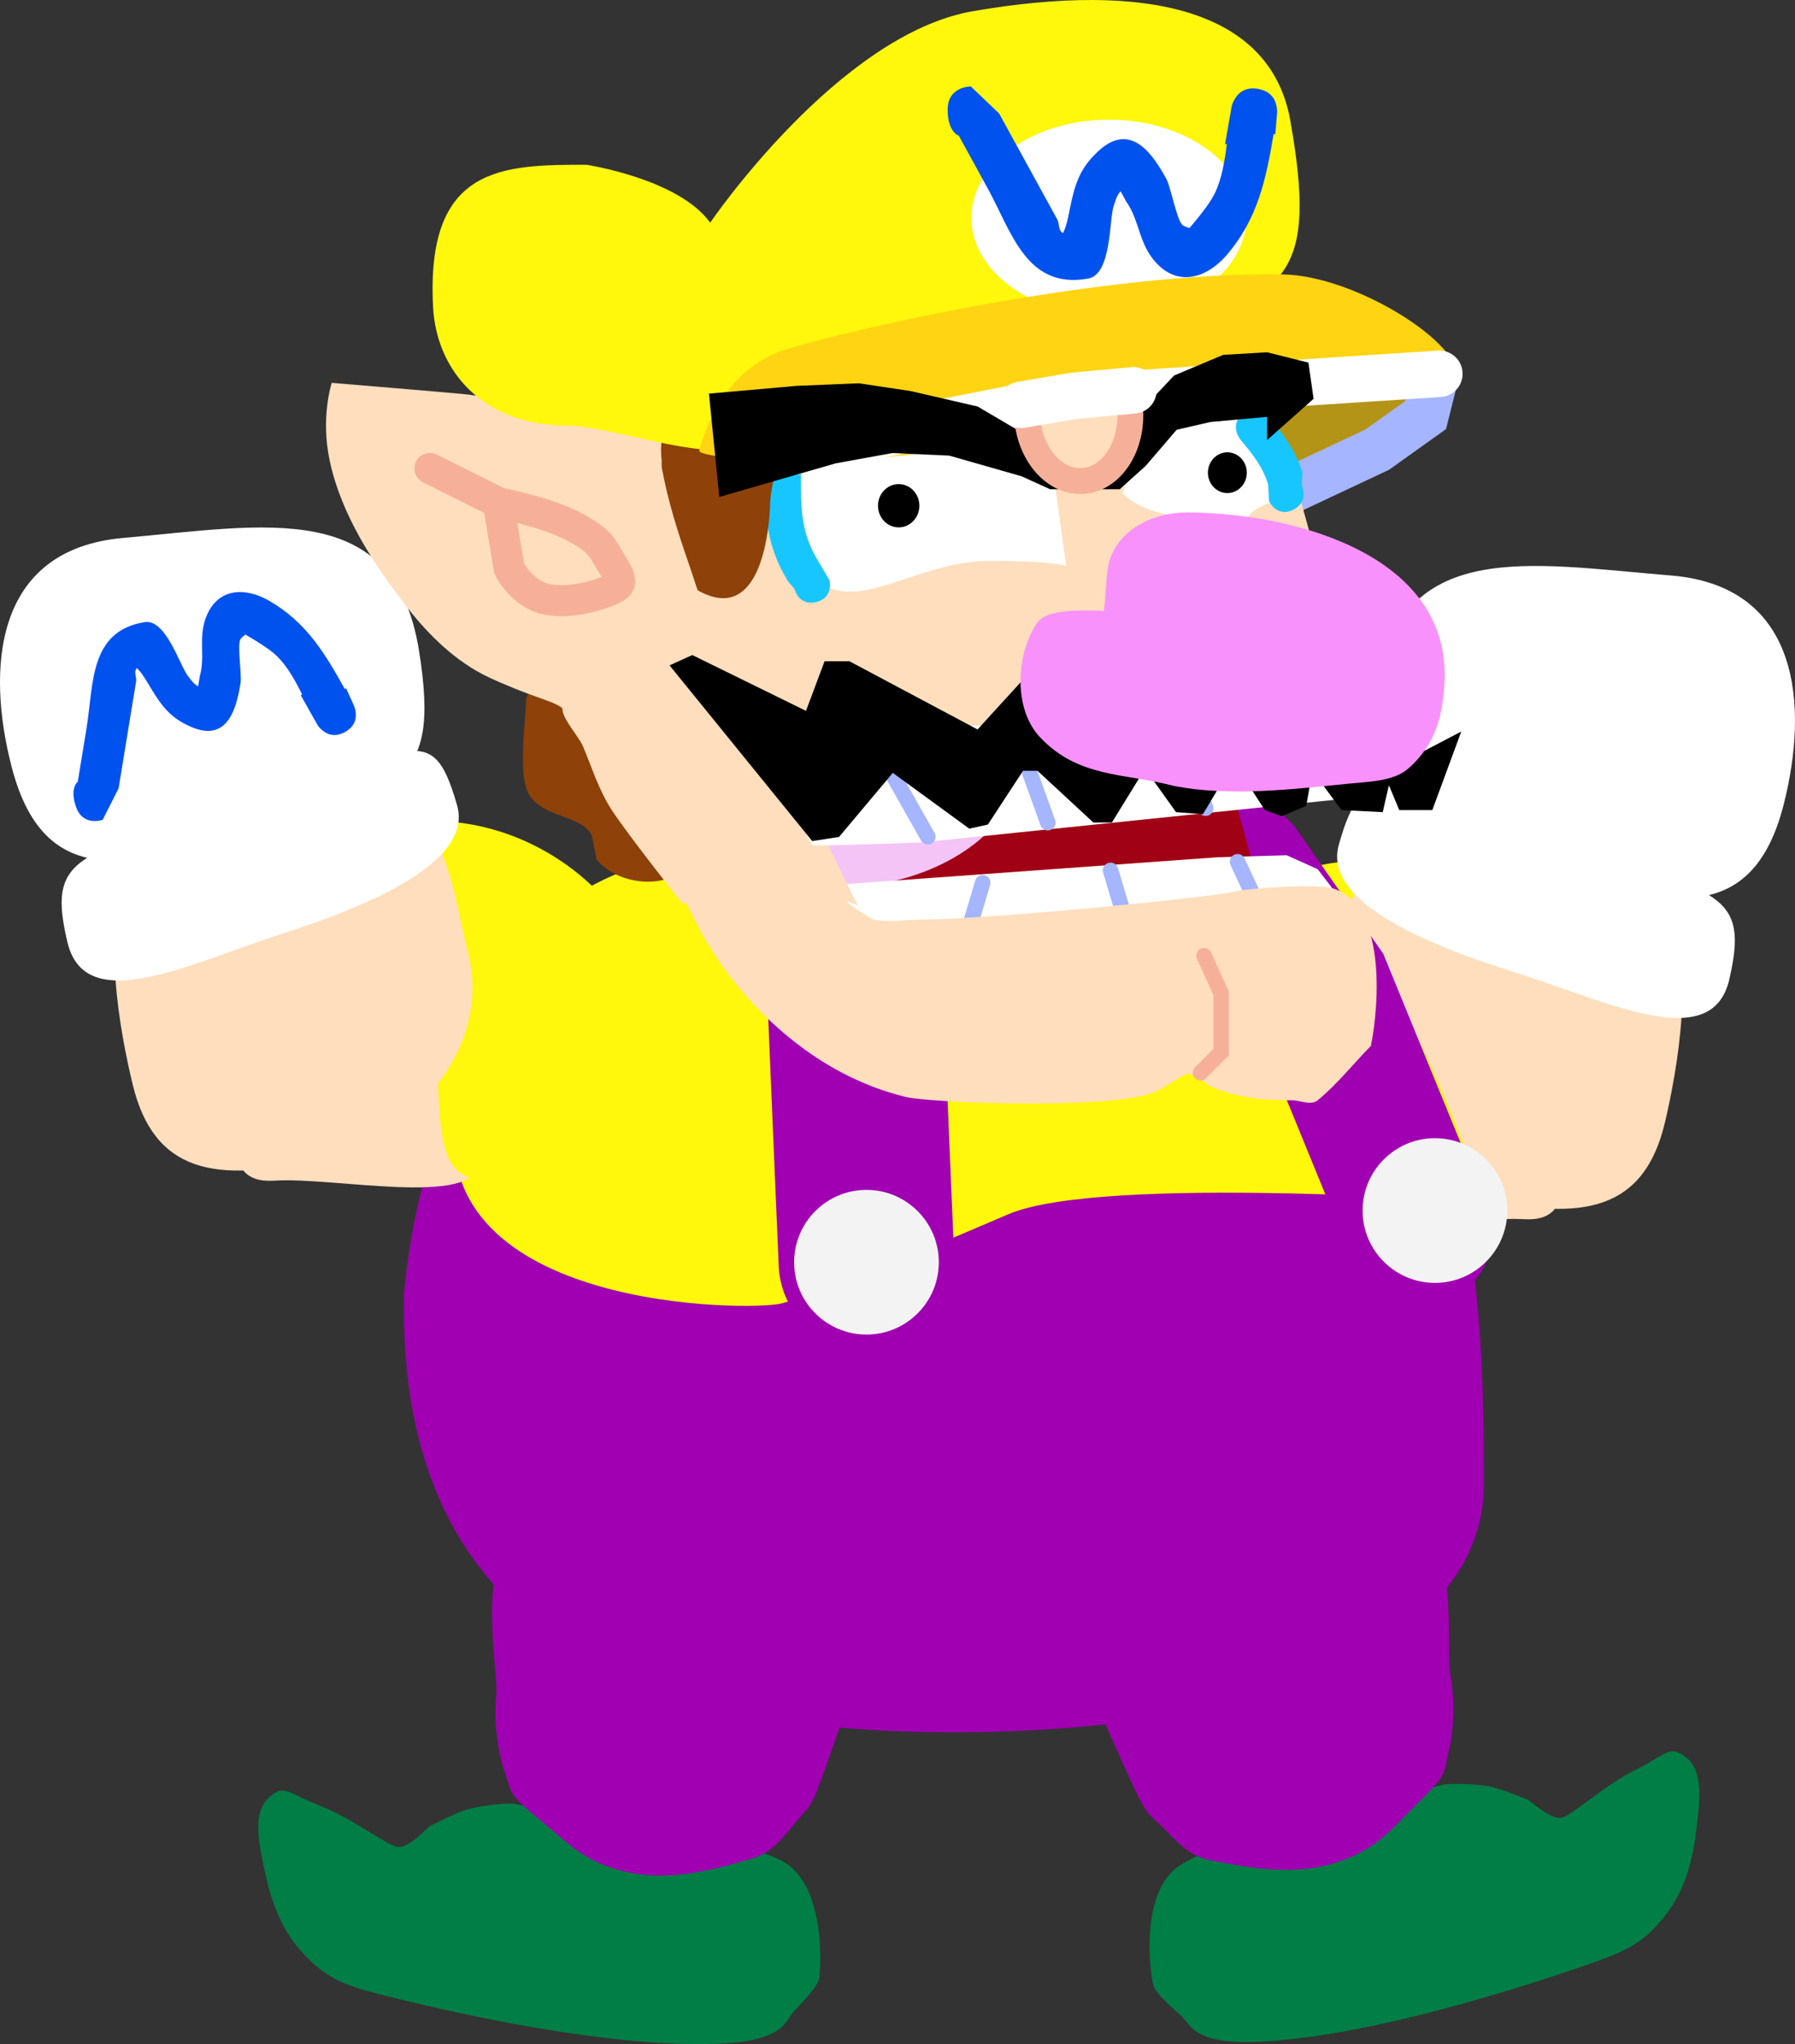 <svg version="1.1" xmlns="http://www.w3.org/2000/svg" xmlns:xlink="http://www.w3.org/1999/xlink" width="173.669" height="197.783" viewBox="0,0,173.669,197.783"><rect x="0" y="0" width="173.669" height="197.783" fill="#333333" stroke="none"/><g transform="translate(-153.166,-81.109)"><g data-paper-data="{&quot;isPaintingLayer&quot;:true}" fill-rule="nonzero" stroke-linejoin="miter" stroke-miterlimit="10" stroke-dasharray="" stroke-dashoffset="0" style="mix-blend-mode: normal"><g data-paper-data="{&quot;origPos&quot;:null,&quot;origRot&quot;:0}" stroke-width="0" stroke-linecap="butt"><g data-paper-data="{&quot;origPos&quot;:null}" stroke="none"><path d="M304.706,182.958c-0.616,10.475 1.529,16.45 -4.122,16.118c-5.651,-0.332 -19.405,2.699 -19.731,-1.524c-0.273,-3.533 0.241,-29.643 2.287,-32.536c1.591,-2.25 7.628,0.036 19.446,0.73c5.651,0.332 2.737,6.737 2.121,17.213z" data-paper-data="{&quot;origRot&quot;:0,&quot;origPos&quot;:null}" fill="#ffdebd"/><path d="M284.979,183.283c-0.616,10.475 0.459,16.125 -5.192,15.793c-5.651,-0.332 -11.784,-3.168 -12.11,-7.391c-1.175,-2.871 -5.347,-8.907 -3.302,-11.8c1.242,-7.263 10.44,-16.169 22.258,-15.474c4.173,0.585 -1.038,8.397 -1.653,18.872z" data-paper-data="{&quot;origRot&quot;:0,&quot;origPos&quot;:null}" fill="#fff70c"/></g><g data-paper-data="{&quot;origPos&quot;:null}"><path d="M293.92,163.426c8.691,2.048 13.964,0.458 20.155,6.892c3.374,3.506 1.298,14.637 0.182,19.373c-1.995,8.467 -7.852,9.69 -17.931,7.316c-10.079,-2.375 -16.633,-11.163 -14.639,-19.63c1.995,-8.467 2.154,-16.326 12.233,-13.951z" data-paper-data="{&quot;origPos&quot;:null,&quot;origRot&quot;:0}" fill="#ffdebd" stroke="#ffdebd"/><g data-paper-data="{&quot;origPos&quot;:null,&quot;origRot&quot;:0}" fill="#ffffff" stroke="none"><path d="M286.28,147.85c2.285,-14.806 14.786,-12.179 28.551,-11.057c12.614,1.028 13.294,12.715 10.925,22.099c-3.267,12.934 -12.736,9.442 -24.805,5.631c-12.069,-3.811 -16.804,-2.847 -14.671,-16.672z" data-paper-data="{&quot;origRot&quot;:0,&quot;origPos&quot;:null}"/><path d="M282.693,162.867c2.494,-8.888 4.252,-4.936 21.74,0.089c15.351,4.412 17.927,4.696 16.051,12.897c-1.677,7.33 -11.741,2.169 -21.063,-0.761c-9.322,-2.93 -18.184,-7.036 -16.727,-12.226z" data-paper-data="{&quot;origRot&quot;:0,&quot;origPos&quot;:null}"/></g></g></g><g data-paper-data="{&quot;origPos&quot;:null,&quot;origRot&quot;:0,&quot;index&quot;:null}" stroke-width="0" stroke-linecap="round"><path d="M202.778,255.634c10.913,1.858 22.347,3.462 26.164,5.605c3.816,2.143 3.745,9.196 3.489,11.279c-0.104,0.847 -2.2,2.896 -2.521,3.29c-1.067,1.307 -1.097,3.527 -12.143,3.004c-11.046,-0.523 -24.546,-3.891 -27.931,-4.757c-3.386,-0.866 -5.301,-1.565 -7.711,-4.356c-2.41,-2.791 -3.118,-6.359 -3.586,-8.726c-0.468,-2.367 -0.775,-4.641 0.679,-5.971c1.453,-1.33 1.858,-0.355 4.929,0.839c3.071,1.195 6.331,3.737 7.439,3.972c1.107,0.234 3.002,-1.962 3.231,-2.054c0.688,-0.276 2.351,-1.252 3.773,-1.632c1.211,-0.323 3.691,-0.579 4.19,-0.494z" data-paper-data="{&quot;origPos&quot;:null}" fill="#007e45" stroke="#000000"/><path d="M229.786,257.867c-2.231,2.747 -2.895,2.82 -5.328,3.488c-2.433,0.668 -6.564,1.802 -10.634,0.894c-4.07,-0.908 -5.539,-2.665 -8.585,-5.182c-3.046,-2.517 -2.542,-2.488 -3.272,-4.615c-0.73,-2.126 -1.025,-5.199 -0.796,-7.236c0.317,-2.831 -2.655,-15.181 3.896,-16.919c6.55,-1.738 32.914,3.538 32.58,7.239c-0.301,3.346 -1.294,7.181 -3.777,14.235c-2.483,7.053 -1.852,5.349 -4.084,8.096z" data-paper-data="{&quot;origPos&quot;:null}" fill="#a000b2" stroke="#b100c6"/></g><g data-paper-data="{&quot;origPos&quot;:null,&quot;origRot&quot;:0}" stroke-width="0" stroke-linecap="round"><path d="M292.81,253.788c0.489,-0.128 2.983,-0.091 4.217,0.125c1.45,0.254 3.192,1.08 3.901,1.295c0.236,0.072 2.316,2.094 3.399,1.763c1.083,-0.33 4.108,-3.149 7.063,-4.608c2.954,-1.459 3.272,-2.465 4.837,-1.268c1.564,1.198 1.458,3.49 1.199,5.888c-0.259,2.399 -0.652,6.015 -2.809,9.006c-2.157,2.991 -4.004,3.856 -7.301,5.015c-3.297,1.159 -16.45,5.695 -27.408,7.183c-10.958,1.488 -11.182,-0.721 -12.36,-1.93c-0.355,-0.364 -2.622,-2.222 -2.8,-3.057c-0.437,-2.053 -1.125,-9.072 2.489,-11.541c3.614,-2.469 14.865,-5.067 25.573,-7.874z" data-paper-data="{&quot;origPos&quot;:null}" fill="#007e45" stroke="#000000"/><path d="M266.101,258.376c-2.463,-2.541 -1.686,-0.899 -4.777,-7.708c-3.091,-6.809 -4.415,-10.542 -5.008,-13.85c-0.656,-3.658 25.144,-11.221 31.822,-10.063c6.677,1.158 4.798,13.721 5.362,16.514c0.406,2.009 0.381,5.096 -0.16,7.278c-0.541,2.182 -0.041,2.11 -2.855,4.883c-2.814,2.774 -4.124,4.652 -8.099,5.913c-3.975,1.261 -8.19,0.493 -10.672,0.04c-2.482,-0.453 -3.15,-0.468 -5.613,-3.009z" data-paper-data="{&quot;origPos&quot;:null}" fill="#a000b2" stroke="#b100c6"/></g><g data-paper-data="{&quot;origPos&quot;:null}"><path d="M227.435,167.773c15.399,0 40.517,-5.448 52.394,2.997c15.942,11.335 16.914,36.012 16.914,53.82c0,16.416 -22.959,24.132 -51.434,24.132c-28.475,0 -53.793,-8.235 -53.059,-42.44c1.22,-12.528 6.709,-38.509 35.185,-38.509z" data-paper-data="{&quot;origPos&quot;:null,&quot;index&quot;:null}" fill="#a000b2" stroke="none" stroke-width="0" stroke-linecap="butt"/><path d="M232.935,162.273c15.399,0 36.017,-2.948 47.894,5.497c8.04,5.717 15.977,29.689 15.977,29.689c0,0 -36.934,-2.751 -46.063,1.131c-4.093,1.74 -16.459,7.132 -21.934,8.632c-2.869,0.786 -34.293,0.765 -31.559,-18.44c1.22,-12.528 7.209,-26.509 35.685,-26.509z" data-paper-data="{&quot;origPos&quot;:null,&quot;index&quot;:null}" fill="#fff70c" stroke="none" stroke-width="0" stroke-linecap="butt"/><path d="M235.498,167.74l1.5,35.5" data-paper-data="{&quot;origPos&quot;:null}" fill="none" stroke="#a000b2" stroke-width="17" stroke-linecap="round"/><path d="M243.998,203.24c0,3.866 -3.134,7 -7,7c-3.866,0 -7,-3.134 -7,-7c0,-3.866 3.134,-7 7,-7c3.866,0 7,3.134 7,7z" data-paper-data="{&quot;origPos&quot;:null}" fill="#f3f3f3" stroke="none" stroke-width="0" stroke-linecap="butt"/><path d="M272.975,165.493l7.838,11.272l9.709,23.722" data-paper-data="{&quot;origPos&quot;:null,&quot;origRot&quot;:0}" fill="none" stroke="#a000b2" stroke-width="14" stroke-linecap="round"/><path d="M298.998,198.24c0,3.866 -3.134,7 -7,7c-3.866,0 -7,-3.134 -7,-7c0,-3.866 3.134,-7 7,-7c3.866,0 7,3.134 7,7z" data-paper-data="{&quot;origPos&quot;:null}" fill="#f3f3f3" stroke="none" stroke-width="0" stroke-linecap="butt"/></g><g data-paper-data="{&quot;origPos&quot;:null,&quot;index&quot;:null,&quot;origRot&quot;:0}" stroke-linecap="butt"><g data-paper-data="{&quot;origPos&quot;:null}" stroke="none" stroke-width="0"><path d="M177.516,162.03c11.813,-0.774 17.834,-3.101 19.44,-0.861c2.065,2.879 2.755,28.986 2.506,32.52c-0.298,4.225 -14.072,1.287 -19.721,1.657c-5.649,0.37 -3.545,-5.618 -4.231,-16.089c-0.686,-10.471 -3.644,-16.857 2.005,-17.227z" data-paper-data="{&quot;origRot&quot;:0,&quot;origPos&quot;:null}" fill="#ffdebd"/><path d="M193.459,160.589c11.813,-0.774 21.07,8.069 22.361,15.324c2.065,2.879 -2.067,8.942 -3.222,11.822c-0.298,4.225 -6.411,7.102 -12.06,7.472c-5.649,0.37 -4.612,-5.287 -5.299,-15.758c-0.686,-10.471 -5.949,-18.248 -1.78,-18.86z" data-paper-data="{&quot;origRot&quot;:0,&quot;origPos&quot;:null}" fill="#fff70c"/></g><g data-paper-data="{&quot;origPos&quot;:null}"><path d="M186.165,159.653c10.063,-2.443 10.275,5.415 12.327,13.868c2.052,8.453 -4.443,17.286 -14.506,19.728c-10.063,2.443 -15.929,1.258 -17.98,-7.195c-1.148,-4.729 -3.299,-15.845 0.052,-19.374c6.148,-6.476 11.431,-4.922 20.108,-7.028z" data-paper-data="{&quot;origPos&quot;:null,&quot;origRot&quot;:0}" fill="#ffdebd" stroke="#ffdebd" stroke-width="0"/><g data-paper-data="{&quot;origPos&quot;:null,&quot;origRot&quot;:0}" fill="#ffffff" stroke="none" stroke-width="0"><path d="M179.141,160.797c-12.043,3.892 -21.488,7.448 -24.842,-5.464c-2.433,-9.367 -1.831,-21.059 10.775,-22.172c13.757,-1.215 26.241,-3.926 28.625,10.864c2.226,13.81 -2.516,12.879 -14.558,16.771z" data-paper-data="{&quot;origRot&quot;:0,&quot;origPos&quot;:null}"/><path d="M180.743,171.356c-9.302,2.993 -19.33,8.221 -21.057,0.902c-1.932,-8.188 0.642,-8.49 15.963,-13.005c17.453,-5.143 19.185,-9.107 21.738,-0.236c1.491,5.18 -7.343,9.345 -16.645,12.338z" data-paper-data="{&quot;origRot&quot;:0,&quot;origPos&quot;:null}"/></g><path d="M160.54,159.232c-0.679,-1.881 0.15,-2.483 0.15,-2.483c0.283,-1.727 0.566,-3.454 0.849,-5.181c0.697,-4.252 0.244,-9.399 5.628,-10.264c2.065,-0.332 3.432,4.312 4.207,5.249c0.289,0.349 0.55,0.773 0.963,0.957c0.054,-0.329 0.108,-0.658 0.162,-0.987c0.558,-1.955 -0.205,-3.817 0.668,-5.864c1.189,-2.786 3.885,-2.654 5.996,-1.444c3.665,2.101 5.447,5.127 7.362,8.562l0.131,-0.059l0.733,1.617c0.083,0.176 0.14,0.364 0.169,0.56c0.111,0.591 0.04,1.437 -0.976,2.021c-0.017,0.01 -0.035,0.02 -0.053,0.03c-1.026,0.562 -1.785,0.179 -2.231,-0.223c-0.192,-0.16 -0.352,-0.355 -0.472,-0.573l-1.56,-2.774l0.129,-0.073c-0.675,-1.358 -1.419,-2.703 -2.405,-3.68c-0.719,-0.712 -2.15,-1.576 -3.083,-2.116c-0.179,0.155 -0.421,0.319 -0.499,0.495c-0.278,0.626 0.144,3.299 0.038,4.167c-0.379,2.313 -1.175,5.816 -4.756,4.287c-2.389,-1.019 -3.134,-2.457 -4.418,-4.575c-0.256,-0.422 -0.531,-0.803 -0.857,-1.131c-0.047,0.051 -0.086,0.103 -0.109,0.156c-0.152,0.343 0.09,0.755 0.03,1.125c-0.283,1.727 -0.566,3.454 -0.849,5.181c-0.283,1.727 -0.566,3.454 -0.849,5.181l-1.537,3.038c0,0 -1.881,0.679 -2.561,-1.202z" data-paper-data="{&quot;origPos&quot;:null}" fill="#0052ef" stroke="none" stroke-width="0.5"/></g></g><g><path d="M270.317,137.241l-2.333,5.333l7.667,27.667l-42.333,4.333l-3.667,-1.333l-2.667,-4.667l-7.333,-27.333l33,-4z" data-paper-data="{&quot;origPos&quot;:null}" fill="#a10114" stroke="#a10114" stroke-width="0.5" stroke-linecap="round"/><path d="M223.705,160.721c-1.17,-4.925 4.124,-10.402 11.826,-12.232c7.702,-1.83 14.894,0.679 16.064,5.605c1.17,4.925 -4.124,10.402 -11.826,12.232c-7.702,1.83 -14.894,-0.679 -16.064,-5.605z" data-paper-data="{&quot;origPos&quot;:null,&quot;origRot&quot;:0}" fill="#f4c4f6" stroke="none" stroke-width="0" stroke-linecap="butt"/><path d="M235.65,172.908l-4.667,-5.967l40,-2.887l6.667,-0.192l3,1.347l1.333,1.732l1,4.235z" data-paper-data="{&quot;origPos&quot;:null}" fill="#ffffff" stroke="#000000" stroke-width="0" stroke-linecap="round"/><path d="M275.233,169.491l-2.333,-5" fill="none" stroke="#a5b5ff" stroke-width="1.5" stroke-linecap="round"/><path d="M262.02,170.04l-1.407,-4.716" data-paper-data="{&quot;origPos&quot;:null,&quot;origRot&quot;:0}" fill="none" stroke="#a5b5ff" stroke-width="1.5" stroke-linecap="round"/><path d="M246.62,171.957l1.621,-5.432" data-paper-data="{&quot;origPos&quot;:null,&quot;origRot&quot;:0}" fill="none" stroke="#a5b5ff" stroke-width="1.5" stroke-linecap="round"/><path d="M220.13,137.671c3.449,0.69 4.116,5.388 4.172,5.672c0.321,1.607 11.124,24.14 11.885,25.408c-2.992,-1.442 1.26,1.278 1.463,1.322c1.49,0.33 3.469,0 5,0c5.882,0 27.355,-2.095 29.643,-2.642c1.843,-0.441 8.476,-0.818 9.857,-0.358c5.122,1.707 4.472,11.134 3.653,15.231c-1.718,1.756 -3.256,3.708 -5.153,5.269c-0.643,0.53 -1.667,0 -2.5,0c-2.71,0 -5.009,-0.2 -7.572,-1.213c-0.657,-0.26 -1.153,-0.828 -1.784,-1.145c-0.189,-0.095 -0.556,-0.148 -0.854,-0.208c-0.996,0.535 -1.921,1.203 -2.933,1.708c-3.552,1.773 -21.659,1.147 -24.179,0.54c-7.121,-1.716 -13.073,-6.376 -17.428,-12.182c-4.902,-6.745 -6.712,-14.166 -8.558,-22.126c-0.657,-2.833 -0.595,-11.354 -0.595,-11.354c0,0 0.981,-4.903 5.883,-3.922z" data-paper-data="{&quot;origPos&quot;:null}" fill="#ffdebd" stroke="none" stroke-width="0.5" stroke-linecap="butt"/><path d="M269.65,173.574l1.667,3.667v2.667v3l-2,2" data-paper-data="{&quot;origPos&quot;:null}" fill="none" stroke="#f6b09a" stroke-width="1.5" stroke-linecap="round"/></g><g><path d="M293.605,119.797c-0.628,3.793 -13.15,8.6 -23.005,8.6c-7.941,0 -5.972,-6.755 -5.972,-10.4c0,-3.645 15.562,-2.85 23.502,-2.85c7.941,0 5.881,2.195 5.475,4.65z" data-paper-data="{&quot;origPos&quot;:null}" fill="#b49416" stroke="none" stroke-width="0" stroke-linecap="butt"/><path d="M292.091,117.277l-1,4l-4.667,3.333l-11.333,5.333" data-paper-data="{&quot;origPos&quot;:null}" fill="none" stroke="#a5b5ff" stroke-width="4.5" stroke-linecap="round"/><path d="M206.723,145.916c2.846,0.021 4.309,0.917 6.627,2.366c4.268,2.97 8.496,8.923 7.533,14.337c-0.832,4.674 -7.321,4.798 -9.989,1.685c-0.039,-0.064 -0.419,-2.255 -0.521,-2.439c-1.035,-1.855 -4.323,-1.621 -5.858,-3.62c-1.403,-1.827 -0.442,-7.36 -0.442,-9.58c0,0 1.513,-3.006 2.65,-2.75z" data-paper-data="{&quot;origPos&quot;:null}" fill="#8e4108" stroke="none" stroke-width="0.5" stroke-linecap="butt"/><path d="M219.171,168.511c0,0 -4.937,-6.199 -6.773,-8.954c-1.317,-2.027 -1.915,-4.067 -2.827,-6.235c-0.394,-0.936 -1.974,-2.623 -1.989,-3.606c-0.004,-0.247 -1.082,-0.682 -1.964,-0.991c-1.745,-0.61 -3.564,-1.324 -5.233,-2.115c-3.101,-1.469 -5.719,-4.025 -7.806,-6.708c-3.286,-4.242 -6.359,-8.91 -7.502,-14.161c-0.926,-4.258 0.188,-7.588 0.188,-7.588c0,0 12.886,1.066 13.321,1.148c2.05,0.389 8.5,0.376 12.829,1.561c2.101,0.575 3.98,0.992 5.673,2.293c0.641,0.493 1.887,2.396 2.192,2.39c2.7,-0.051 6.612,-2.447 9.108,-3.446c6.76,-2.704 41.92,-6.007 46.892,-2.369c0.714,0.523 0.875,1.539 1.288,2.323c1.509,2.868 6.868,23.773 7.433,27.767c0.299,2.115 -1.261,4.354 -2.47,5.752c-0.547,0.633 -6.937,1.002 -9.157,1.002c-10.692,0 -21.347,-0.111 -32.022,0.578c-2.662,0.167 -6.179,0.663 -8.817,0.164c-0.341,-0.064 -1.484,1.147 -1.238,1.485c1.195,1.639 3.257,9.9 3.257,9.9z" data-paper-data="{&quot;origPos&quot;:null}" fill="#ffdebd" stroke="none" stroke-width="0.5" stroke-linecap="butt"/><path d="M256.322,135.894c0,0 -0.994,-0.515 -7.4,-0.515c-6.407,0 -11.689,4.295 -15.6,2.575c-3.4,-1.496 -4.607,-13.079 -2.6,-13.079c4.643,0 24.038,-0.309 24.038,-0.309l1.562,11.328z" data-paper-data="{&quot;origPos&quot;:null}" fill="#ffffff" stroke="#f6b09a" stroke-width="0" stroke-linecap="butt"/><path d="M261.749,128.765c0,0 1.792,-4.463 4.362,-5.8c2.677,-1.392 7.038,-2.1 7.038,-2.1c0,0 6.2,7.447 2.8,8.9c-3.911,1.671 0.406,1.5 -6,1.5c-6.407,0 -8.2,-2.5 -8.2,-2.5z" data-paper-data="{&quot;index&quot;:null,&quot;origPos&quot;:null}" fill="#ffffff" stroke="#f6b09a" stroke-width="0" stroke-linecap="butt"/><path d="M232.133,139.366c-1.701,0.411 -2.112,-1.291 -2.112,-1.291l-0.583,-0.683c-2.36,-3.776 -2.266,-7.016 -2.266,-11.328c0,0 0,-1.75 1.75,-1.75c1.75,0 1.75,1.75 1.75,1.75c0,3.697 -0.239,6.316 1.734,9.473l1.017,1.717c0,0 0.411,1.701 -1.291,2.112z" data-paper-data="{&quot;origPos&quot;:null}" fill="#18c6ff" stroke="none" stroke-width="0.5" stroke-linecap="butt"/><path d="M217.189,125.659l-0.006,-0c-0.539,-4.849 2.71,-5.356 6.539,-5.143c1.25,0.069 2.795,-0.118 3.639,1.021c2.315,3.125 0.311,5.293 0.311,8.629c-0.204,3.88 -1.448,11.211 -7.01,8.053c-0.002,-0.001 -0.774,-2.325 -0.784,-2.355c-1.092,-3.14 -2.08,-6.203 -2.677,-9.485c0,0 -0.04,-0.219 -0.013,-0.516l-0.015,0.003c0,0 0,-0.08 0.017,-0.206z" data-paper-data="{&quot;origPos&quot;:null}" fill="#8e4108" stroke="none" stroke-width="0.5" stroke-linecap="butt"/><path d="M278.284,130.436c-1.575,0.778 -2.338,-0.83 -2.338,-0.83l-0.085,-1.642c-0.571,-1.749 -1.475,-2.88 -2.668,-4.301c0,0 -1.139,-1.356 0.19,-2.518c1.329,-1.162 2.468,0.194 2.468,0.194c1.479,1.761 2.603,3.266 3.332,5.496l-0.085,1.216c0,0 0.762,1.608 -0.813,2.385z" data-paper-data="{&quot;origPos&quot;:null}" fill="#18c6ff" stroke="none" stroke-width="0.5" stroke-linecap="butt"/><path d="M278.004,92.772c2.65,14.945 -0.544,15.794 -9.425,20.579c-12.94,6.971 -29.866,5.56 -43.688,10.973c-3.629,1.421 -12.879,-2.032 -16.834,-2.032c-8.089,0 -12.654,-5.227 -12.988,-11.453c-0.737,-13.733 6.742,-13.787 14.831,-13.787c0,0 8.902,1.334 11.978,5.605c0,0 12.385,-18.219 25.44,-20.47c16.805,-2.897 28.783,-0.147 30.686,10.585z" data-paper-data="{&quot;origPos&quot;:null}" fill="#fff70c" stroke="none" stroke-width="0" stroke-linecap="butt"/><path d="M273.746,102.19c0,5.247 -5.955,9.5 -13.3,9.5c-7.345,0 -13.3,-4.253 -13.3,-9.5c0,-5.247 5.955,-9.5 13.3,-9.5c7.345,0 13.3,4.253 13.3,9.5z" data-paper-data="{&quot;origPos&quot;:null}" fill="#ffffff" stroke="none" stroke-width="0" stroke-linecap="butt"/><path d="M244.852,91.684c0.016,-2.228 2.244,-2.211 2.244,-2.211l2.74,2.621c0.937,1.709 1.875,3.418 2.812,5.127c0.937,1.709 1.875,3.418 2.812,5.127c0.201,0.366 0.099,0.889 0.386,1.193c0.044,0.047 0.104,0.087 0.173,0.124c0.221,-0.465 0.369,-0.968 0.481,-1.505c0.565,-2.7 0.814,-4.487 2.945,-6.443c3.195,-2.933 5.329,0.451 6.585,2.74c0.433,0.872 0.981,3.836 1.505,4.39c0.147,0.156 0.462,0.239 0.708,0.335c0.78,-0.912 1.963,-2.35 2.454,-3.365c0.674,-1.392 0.956,-3.079 1.162,-4.757l-0.163,-0.028l0.61,-3.492c0.045,-0.273 0.141,-0.537 0.283,-0.776c0.32,-0.588 0.975,-1.271 2.26,-1.061c0.022,0.004 0.044,0.007 0.067,0.012c1.283,0.236 1.671,1.099 1.774,1.76c0.043,0.217 0.052,0.436 0.03,0.651l-0.17,1.97l-0.159,-0.014c-0.738,4.319 -1.488,8.158 -4.559,11.723c-1.769,2.053 -4.551,3.192 -6.833,0.706c-1.676,-1.826 -1.565,-4.064 -2.875,-5.911c-0.179,-0.326 -0.357,-0.651 -0.536,-0.977c-0.366,0.346 -0.483,0.889 -0.657,1.363c-0.467,1.271 -0.18,6.656 -2.472,7.073c-5.976,1.087 -7.408,-4.486 -9.716,-8.694c-0.937,-1.709 -1.875,-3.418 -2.812,-5.127c0,0 -1.094,-0.325 -1.078,-2.553z" data-paper-data="{&quot;origPos&quot;:null,&quot;origRot&quot;:0}" fill="#0052ef" stroke="none" stroke-width="0.5" stroke-linecap="butt"/><path d="M294.048,117.697c-0.221,0.858 -43.513,6.5 -55.632,7.7c-5.89,0.583 -17.807,0.158 -17.585,-0.7c0.818,-3.174 3.102,-8.245 8.737,-9.9c6.81,-2 30.188,-7.38 47.671,-7.138c7.147,0.099 17.626,6.865 16.809,10.038z" data-paper-data="{&quot;origPos&quot;:null}" fill="#ffd412" stroke="none" stroke-width="0" stroke-linecap="butt"/><path d="M194.757,126.436l6.667,3.333c0,0 4.697,0.895 7.333,2.333c2.637,1.438 2.611,1.94 3.667,3.667c1.055,1.727 0.806,1.909 0,2.333c-0.806,0.424 -3.88,1.491 -6.333,1c-2.454,-0.491 -3.667,-3 -3.667,-3l-1.033,-6.267" data-paper-data="{&quot;origPos&quot;:null}" fill="none" stroke="#f6b09a" stroke-width="3" stroke-linecap="round"/><path d="M225.007,125.777l31.417,-6.167l36,-2.333" data-paper-data="{&quot;origPos&quot;:null}" fill="none" stroke="#ffffff" stroke-width="4.5" stroke-linecap="round"/><path d="M275.757,123.694v-2.25l-5.5,0.5l-3.25,0.75l-3,3.5l-2.5,2.25h-6.75l-2.75,-1.25l-7,-2l-5.5,-0.25l-5.5,1l-11.25,3.25l-1,-10l8.5,-0.75l6,-0.25l5,0.75l6.5,1.5l4.25,2.5l4,0.5l4,-0.75l2.75,-1l4,-4.25l4.75,-2l4.25,-0.25l4,1l0.5,3.5z" data-paper-data="{&quot;origPos&quot;:null}" fill="#000001" stroke="#ff0000" stroke-width="0" stroke-linecap="round"/><path d="M262.504,120.582c0.291,3.631 -1.703,6.791 -4.454,7.058c-2.751,0.267 -5.218,-2.46 -5.509,-6.091c-0.291,-3.631 1.703,-2.124 4.454,-2.391c2.751,-0.267 5.218,-2.207 5.509,1.424z" data-paper-data="{&quot;origPos&quot;:null,&quot;origRot&quot;:0}" fill="#ffdebd" stroke="#f6b09a" stroke-width="2.5" stroke-linecap="butt"/><path d="M251.957,120.277l5.067,-0.867l5.8,-0.533" data-paper-data="{&quot;origPos&quot;:null}" fill="none" stroke="#ffffff" stroke-width="4.5" stroke-linecap="round"/><path d="M278.231,149.741l4.752,8.686l-40.731,4.203c0,0 -10.295,0.364 -10.421,0.283c-0.378,-0.243 -1.205,-2.385 -1.205,-2.385l-3.394,-7.355l2.8,-0.911z" data-paper-data="{&quot;origPos&quot;:null}" fill="#ffffff" stroke="#000000" stroke-width="0" stroke-linecap="round"/><path d="M238.18,153.664l4.752,8.406" data-paper-data="{&quot;origPos&quot;:null}" fill="none" stroke="#a5b5ff" stroke-width="1.5" stroke-linecap="round"/><path d="M254.547,160.71l-2.865,-7.929" data-paper-data="{&quot;origPos&quot;:null,&quot;origRot&quot;:0}" fill="none" stroke="#a5b5ff" stroke-width="1.5" stroke-linecap="round"/><path d="M266.955,151.38l2.865,7.929" data-paper-data="{&quot;origPos&quot;:null,&quot;origRot&quot;:0}" fill="none" stroke="#a5b5ff" stroke-width="1.5" stroke-linecap="round"/><path d="M294.546,151.89l-2.8,7.6h-3.2l-1,-2.4l-0.6,2.6l-4,-0.2l-2.8,-3.8l-0.6,3.4l-2.4,1l-1.6,-0.6l-3,-4.6l-3,5l-2.6,-0.2l-3,-4.2l-3.2,5.2h-1.8l-5.4,-5h-1.4l-3.4,5.2l-1.8,0.4l-7.4,-5.4l-5.2,6.2l-2.6,0.4l-13.8,-17l2.2,-1l11,5.4l1.8,-4.8h2.4l12.4,6.6l4.2,-4.6l1.6,-0.2l5.8,5.2l3.8,-4.6l2.6,0.4l2,1.4l1.2,2.6l2.4,-2.8l2.8,-0.2l3,3.8l2.8,-2.4l3,1l1.8,2.6l2.2,-2.8l2.4,2.2l1,0.8z" data-paper-data="{&quot;origPos&quot;:null}" fill="#000001" stroke="#ff0000" stroke-width="0" stroke-linecap="round"/><path d="M259.957,140.255c0.259,-1.71 0.158,-3.851 0.657,-5.198c1.102,-2.977 4.416,-4.363 7.33,-4.363c9.779,0 25,3.738 25,15.75c-0.073,3.54 -0.748,6.626 -3.572,9.071c-1.383,1.198 -3.945,1.243 -5.68,1.416c-5.401,0.54 -11.627,1.286 -16.989,0.214c-4.69,-1.244 -9.228,-0.74 -12.945,-4.737c-2.613,-2.81 -2.253,-8.135 -0.243,-11.035c0.971,-1.402 4.399,-1.179 5.928,-1.179c0,0 0.212,0 0.513,0.062z" data-paper-data="{&quot;origPos&quot;:null}" fill="#f991fd" stroke="none" stroke-width="0.5" stroke-linecap="butt"/><path d="M240.115,127.948c0.552,0 1.052,0.235 1.415,0.614c0.362,0.379 0.587,0.903 0.587,1.481c0,0.578 -0.224,1.102 -0.587,1.481c-0.362,0.38 -0.862,0.614 -1.415,0.614c-0.552,0 -1.052,-0.235 -1.415,-0.614c-0.362,-0.379 -0.587,-0.903 -0.587,-1.481c0,-0.578 0.224,-1.102 0.587,-1.481c0.362,-0.38 0.862,-0.614 1.415,-0.614z" data-paper-data="{&quot;origPos&quot;:null}" fill="#000000" stroke="none" stroke-width="1.057" stroke-linecap="butt"/><path d="M271.915,124.875c0.519,0 0.99,0.221 1.33,0.578c0.341,0.356 0.552,0.849 0.552,1.393c0,0.544 -0.211,1.036 -0.552,1.393c-0.341,0.357 -0.811,0.578 -1.33,0.578c-0.519,0 -0.989,-0.221 -1.33,-0.578c-0.341,-0.356 -0.552,-0.849 -0.552,-1.393c0,-0.544 0.211,-1.036 0.552,-1.393c0.341,-0.357 0.811,-0.578 1.33,-0.578z" fill="#000000" stroke="none" stroke-width="1.057" stroke-linecap="butt"/></g></g></g></svg>